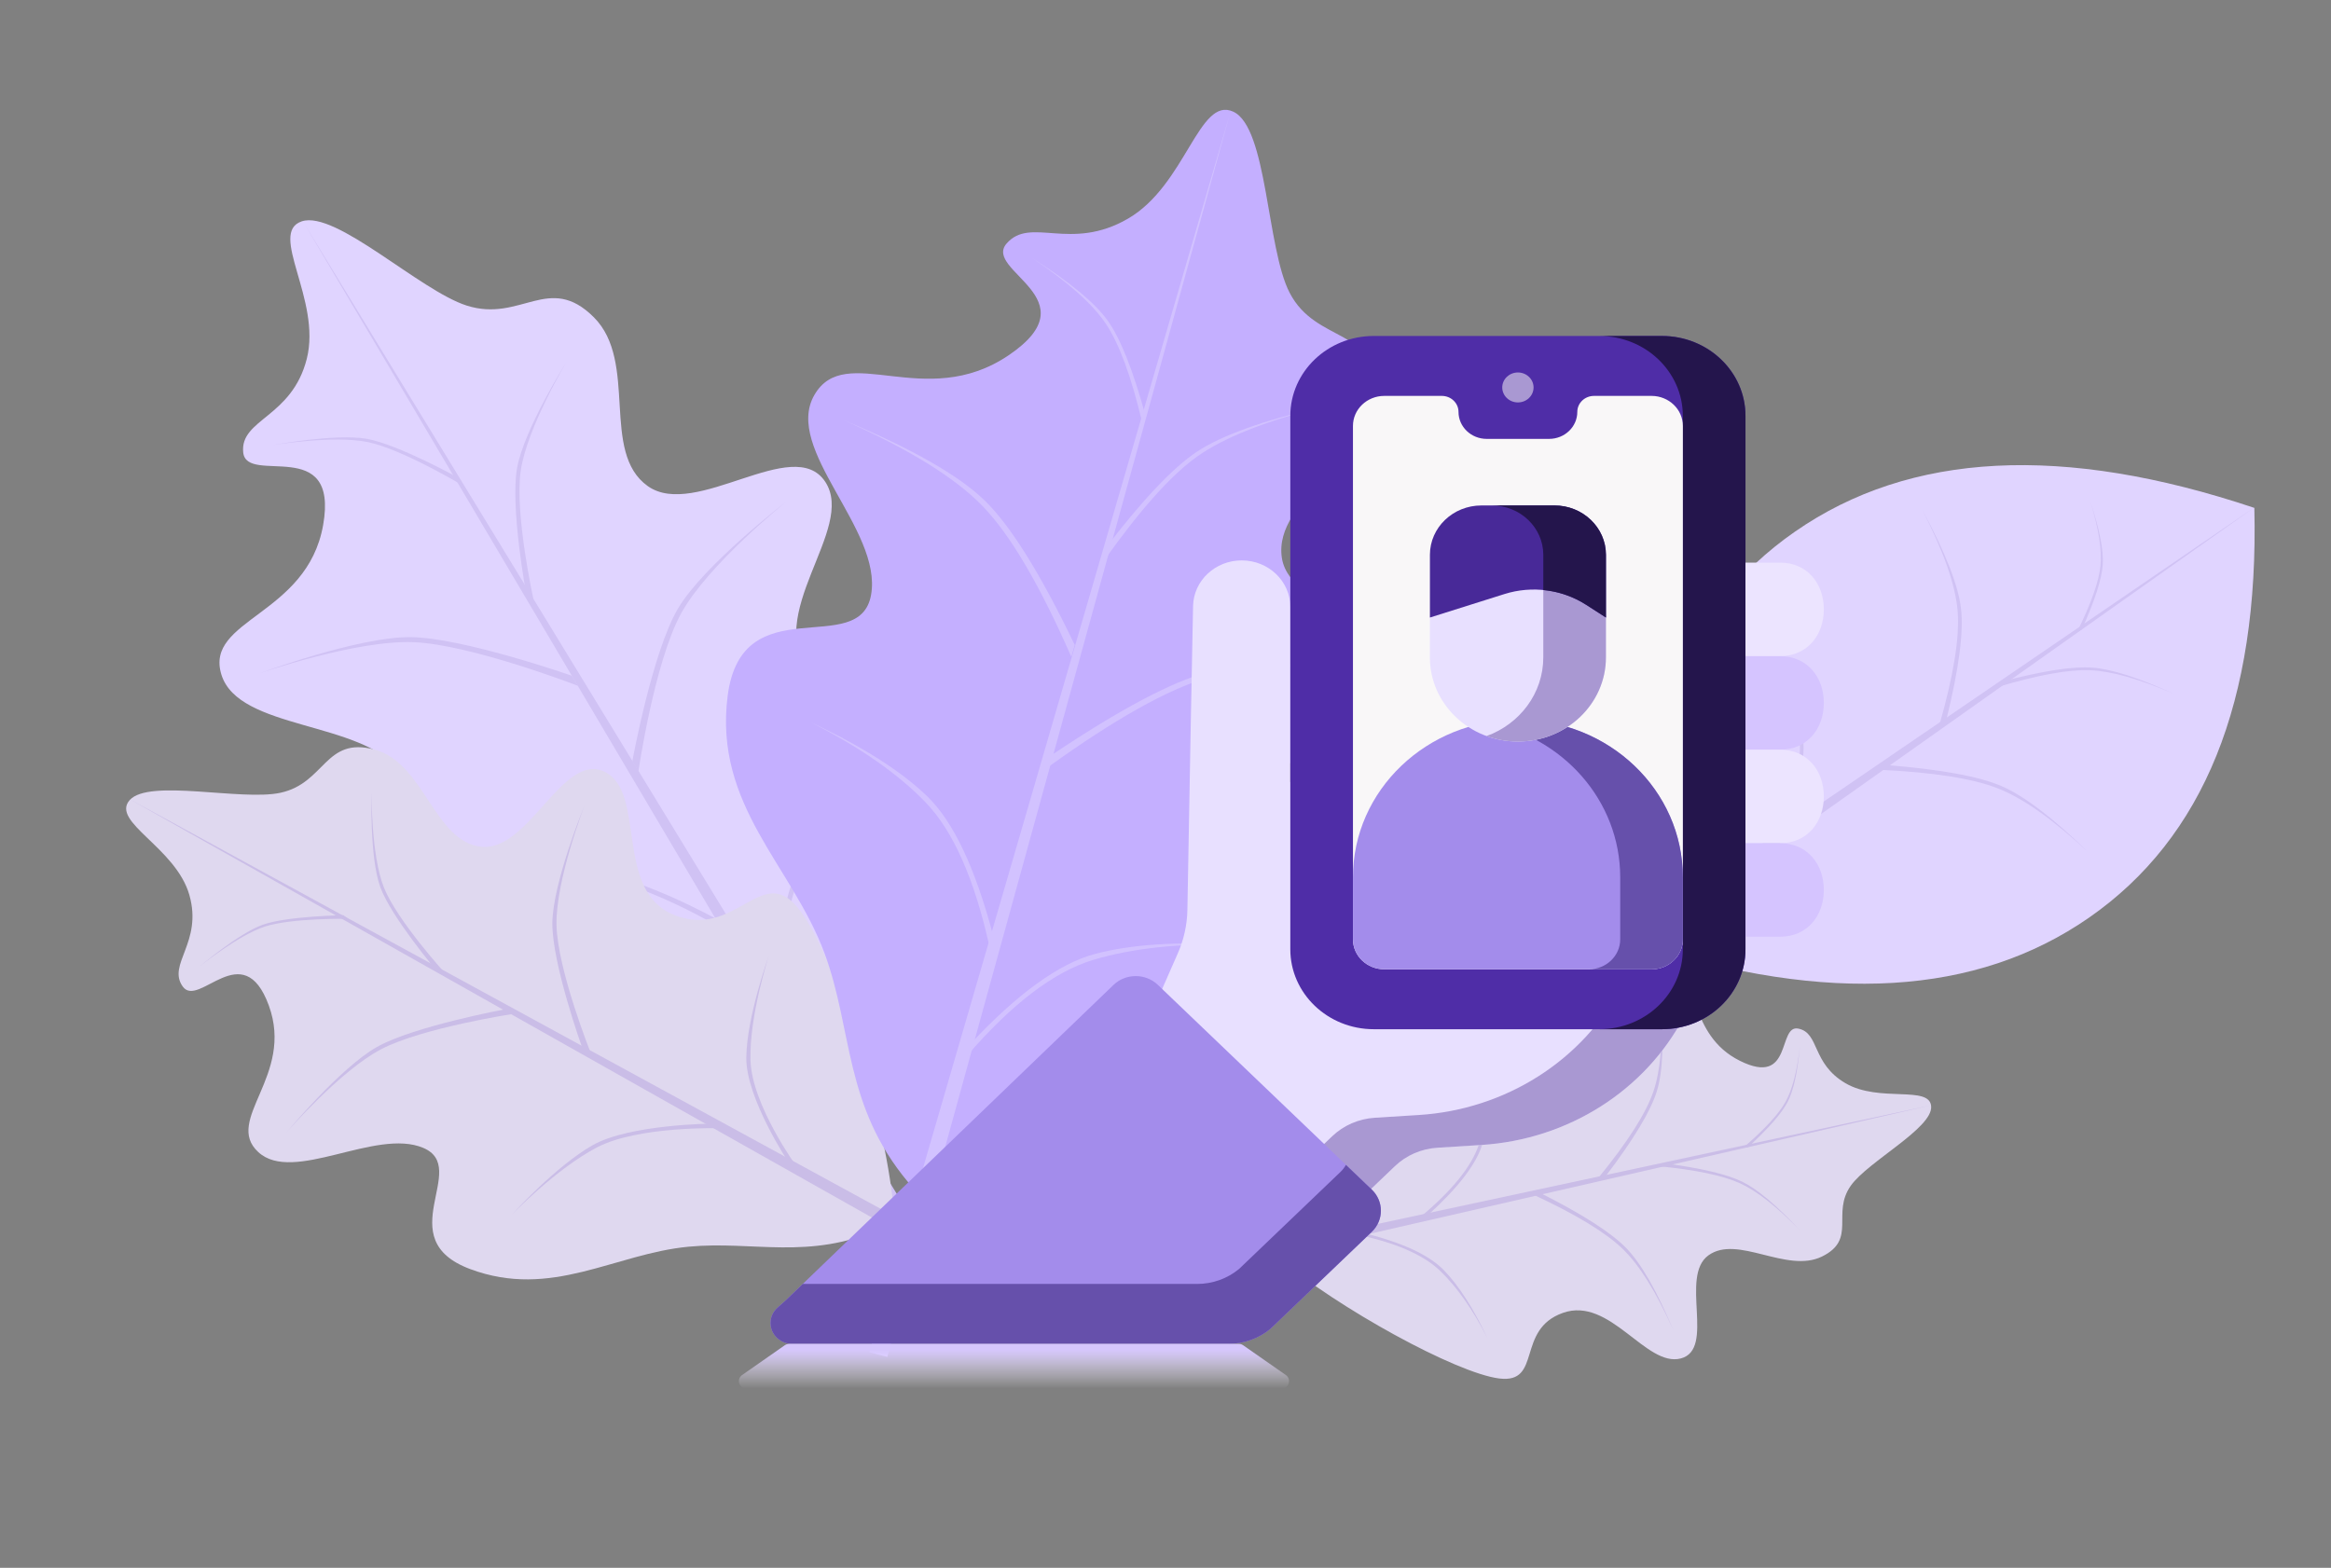 <svg width="110" height="74" viewBox="0 0 110 74" fill="none" xmlns="http://www.w3.org/2000/svg">
<rect x="0" y="0" width="110" height="74" fill="#808080" stroke="none"/>
<path d="M40.738 52.984C43.115 47.816 45.262 38.15 44.658 35.018C44.055 31.886 40.614 34.889 38.262 31.931C35.909 28.974 40.437 24.986 38.939 22.733C37.441 20.48 32.82 24.543 30.568 22.943C28.316 21.342 30.137 17.082 28.021 14.972C25.905 12.862 24.575 15.237 22.024 14.423C19.814 13.718 15.845 9.913 14.241 10.447C12.637 10.981 15.182 14.153 14.477 16.936C13.771 19.719 11.321 19.771 11.477 21.35C11.632 22.929 16.006 20.502 15.249 24.782C14.492 29.064 9.633 29.219 10.449 31.845C11.266 34.471 17.05 34.009 18.857 36.387C20.664 38.764 14.491 39.976 17.693 43.841C20.894 47.706 25.382 47.225 29.311 49.008C32.738 50.563 34.95 53.179 39.522 53.656C39.813 53.687 40.617 53.248 40.738 52.984Z" fill="#E0D4FF"/>
<path d="M41.834 36.455C41.834 36.455 39.116 38.884 37.853 41.188C36.591 43.492 37.061 47.964 37.061 47.964L36.774 47.489C36.774 47.489 36.493 43.004 37.71 40.95C38.927 38.897 41.834 36.455 41.834 36.455Z" fill="#D0C2F4"/>
<path d="M21.154 42.245C21.154 42.245 24.713 41.209 27.432 41.316C30.15 41.423 34.212 43.913 34.212 43.913L33.924 43.438C33.924 43.438 29.757 41.097 27.288 41.078C24.819 41.059 21.154 42.245 21.154 42.245Z" fill="#D0C2F4"/>
<path d="M37.103 23.678C37.103 23.678 33.404 26.649 32.141 28.955C30.877 31.262 30.126 36.413 30.126 36.413L29.838 35.938C29.838 35.938 30.779 30.773 31.997 28.717C33.215 26.662 37.103 23.678 37.103 23.678Z" fill="#D0C2F4"/>
<path d="M12.248 31.78C12.248 31.78 16.789 30.203 19.509 30.31C22.23 30.417 27.273 32.37 27.273 32.37L26.985 31.894C26.985 31.894 21.837 30.091 19.366 30.072C16.895 30.053 12.248 31.78 12.248 31.78Z" fill="#D0C2F4"/>
<path d="M26.751 17.05C26.751 17.05 24.857 20.205 24.571 22.238C24.285 24.271 25.172 28.278 25.172 28.278L24.827 28C24.827 28 24.076 23.935 24.399 22.099C24.722 20.263 26.751 17.05 26.751 17.05Z" fill="#D0C2F4"/>
<path d="M12.87 21.008C12.87 21.008 15.76 20.529 17.377 20.87C18.994 21.211 21.799 22.892 21.799 22.892L21.679 22.578C21.679 22.578 18.794 20.976 17.317 20.713C15.84 20.45 12.87 21.008 12.87 21.008Z" fill="#D0C2F4"/>
<path d="M14.357 10.552L45.313 61.253L44.59 61.654L14.357 10.552Z" fill="#D0C2F4"/>
<path d="M42.169 57.024C41.733 52.42 39.297 44.741 37.593 42.778C35.888 40.815 34.69 44.322 31.824 43.19C28.958 42.057 30.52 37.415 28.544 36.433C26.568 35.452 24.971 40.184 22.73 39.967C20.489 39.75 20.033 36.011 17.679 35.38C15.326 34.749 15.359 36.96 13.229 37.419C11.383 37.815 7.032 36.739 6.12 37.764C5.207 38.789 8.297 39.995 8.936 42.242C9.576 44.488 7.87 45.515 8.625 46.565C9.38 47.615 11.47 44.136 12.686 47.459C13.901 50.781 10.54 52.856 12.188 54.377C13.836 55.897 17.724 53.232 19.969 54.177C22.214 55.122 18.358 58.472 22.193 59.901C26.028 61.329 28.995 59.176 32.492 58.843C35.542 58.553 38.169 59.502 41.586 57.989C41.804 57.893 42.191 57.258 42.169 57.024Z" fill="#DFD8EF"/>
<path d="M36.28 45.118C36.28 45.118 35.364 47.908 35.415 50.026C35.467 52.145 37.61 55.085 37.61 55.085L37.216 54.868C37.216 54.868 35.2 51.843 35.218 49.918C35.236 47.993 36.28 45.118 36.28 45.118Z" fill="#CABDE7"/>
<path d="M24.158 57.325C24.158 57.325 26.228 55.172 28.172 54.155C30.117 53.139 33.968 53.251 33.968 53.251L33.574 53.034C33.574 53.034 29.71 53.069 27.976 54.047C26.241 55.024 24.158 57.325 24.158 57.325Z" fill="#CABDE7"/>
<path d="M27.59 38.001C27.59 38.001 26.211 41.557 26.262 43.673C26.314 45.79 27.874 49.688 27.874 49.688L27.481 49.471C27.481 49.471 26.047 45.488 26.066 43.565C26.084 41.642 27.59 38.001 27.59 38.001Z" fill="#CABDE7"/>
<path d="M13.51 53.459C13.51 53.459 16.042 50.539 17.985 49.523C19.927 48.508 24.239 47.851 24.239 47.851L23.845 47.634C23.845 47.634 19.521 48.438 17.788 49.415C16.055 50.392 13.51 53.459 13.51 53.459Z" fill="#CABDE7"/>
<path d="M17.536 37.384C17.536 37.384 17.499 40.36 18.123 41.903C18.746 43.446 20.979 45.907 20.979 45.907L20.628 45.85C20.628 45.85 18.466 43.294 17.947 41.874C17.429 40.455 17.536 37.384 17.536 37.384Z" fill="#CABDE7"/>
<path d="M9.4 45.634C9.4 45.634 11.231 44.142 12.502 43.732C13.772 43.321 16.418 43.367 16.418 43.367L16.207 43.197C16.207 43.197 13.537 43.238 12.396 43.647C11.255 44.055 9.4 45.634 9.4 45.634Z" fill="#CABDE7"/>
<path d="M6.031 37.673L49.075 61.155L48.724 61.739L6.031 37.673Z" fill="#CABDE7"/>
<mask id="mask0" mask-type="alpha" maskUnits="userSpaceOnUse" x="4" y="0" width="106" height="74">
<rect x="4.143" width="105.857" height="74" fill="white"/>
</mask>
<g mask="url(#mask0)">
<path d="M60.323 59.366C63.109 61.726 68.713 64.812 70.751 65.063C72.789 65.314 71.523 62.757 73.752 61.967C75.981 61.176 77.671 64.549 79.319 64.117C80.967 63.684 79.247 60.243 80.621 59.251C81.995 58.259 84.315 60.124 85.98 59.307C87.646 58.491 86.406 57.27 87.345 55.955C88.159 54.816 91.188 53.256 91.132 52.229C91.077 51.203 88.682 52.063 87.084 51.124C85.485 50.185 85.872 48.762 84.87 48.55C83.867 48.337 84.619 51.323 82.104 50.068C79.588 48.813 80.324 45.981 78.562 45.95C76.8 45.918 76.096 49.341 74.318 49.928C72.54 50.515 72.847 46.725 69.912 47.831C66.977 48.937 66.506 51.616 64.733 53.54C63.187 55.218 61.192 55.992 60.116 58.537C60.047 58.699 60.181 59.246 60.322 59.367L60.323 59.366Z" fill="#DFD8EF"/>
<path d="M70.195 63.164C69.51 61.821 68.768 60.763 67.969 59.991C67.17 59.218 65.83 58.639 63.948 58.252L64.289 58.178C66.154 58.638 67.437 59.23 68.139 59.954C68.841 60.677 69.526 61.747 70.195 63.164V63.164Z" fill="#CABDE7"/>
<path d="M70.273 50.288C70.294 51.775 70.129 53.03 69.778 54.052C69.427 55.074 68.513 56.202 67.036 57.434L67.376 57.36C68.804 56.068 69.661 54.953 69.948 54.015C70.235 53.077 70.344 51.835 70.273 50.288Z" fill="#CABDE7"/>
<path d="M78.961 62.776C78.166 60.994 77.371 59.717 76.573 58.946C75.775 58.174 74.369 57.32 72.353 56.384L72.693 56.31C74.692 57.32 76.042 58.186 76.743 58.909C77.444 59.632 78.183 60.92 78.961 62.776Z" fill="#CABDE7"/>
<path d="M78.351 47.107C78.481 49.033 78.371 50.507 78.021 51.529C77.67 52.55 76.812 53.896 75.447 55.568L75.787 55.494C77.103 53.763 77.904 52.429 78.191 51.492C78.477 50.554 78.531 49.093 78.351 47.107H78.351Z" fill="#CABDE7"/>
<path d="M84.935 58.068C83.853 56.954 82.911 56.214 82.108 55.849C81.305 55.484 80.03 55.217 78.284 55.046L78.513 54.903C80.268 55.132 81.504 55.424 82.222 55.778C82.94 56.132 83.844 56.895 84.935 58.068L84.935 58.068Z" fill="#CABDE7"/>
<path d="M84.935 49.402C84.804 50.565 84.578 51.434 84.257 52.008C83.937 52.582 83.278 53.298 82.28 54.156L82.492 54.147C83.466 53.248 84.09 52.534 84.363 52.003C84.636 51.473 84.827 50.606 84.935 49.402L84.935 49.402Z" fill="#CABDE7"/>
<path d="M91.198 52.15L54.228 60.617L54.103 60.108L91.198 52.15Z" fill="#CABDE7"/>
<path d="M44.3 56.169C50.165 53.981 59.418 48.248 61.447 45.462C63.475 42.677 58.531 42.478 59.117 38.574C59.702 34.671 66.238 34.906 66.903 32.143C67.569 29.38 60.903 29.134 60.49 26.323C60.076 23.512 64.807 21.61 64.898 18.512C64.989 15.415 62.117 16.25 60.857 13.816C59.766 11.708 59.815 6.014 58.196 5.27C56.576 4.526 55.965 8.728 53.236 10.316C50.506 11.904 48.637 10.193 47.503 11.492C46.368 12.79 51.554 14.088 47.601 16.766C43.648 19.444 39.898 16.09 38.428 18.647C36.959 21.205 41.641 24.988 41.108 28.066C40.575 31.144 35.009 27.646 34.339 32.838C33.669 38.029 37.399 40.874 38.92 45.019C40.246 48.636 39.826 52.181 42.861 55.805C43.054 56.036 44.001 56.281 44.3 56.169L44.3 56.169Z" fill="#C4AFFF"/>
<path d="M58.317 44.59C55.679 44.513 53.437 44.752 51.591 45.306C49.745 45.86 47.757 47.371 45.627 49.837L45.789 49.275C48.02 46.892 49.98 45.475 51.672 45.025C53.363 44.574 55.578 44.429 58.317 44.59V44.59Z" fill="#D2C2FF"/>
<path d="M38.257 34.09C40.578 35.266 42.387 36.528 43.685 37.877C44.983 39.225 45.985 41.491 46.692 44.674L46.855 44.111C46.016 40.953 44.986 38.781 43.766 37.595C42.546 36.41 40.71 35.241 38.257 34.09Z" fill="#D2C2FF"/>
<path d="M64.802 31.585C61.389 31.313 58.759 31.455 56.911 32.01C55.062 32.565 52.59 33.956 49.492 36.182L49.655 35.619C52.853 33.476 55.299 32.179 56.992 31.728C58.685 31.277 61.288 31.23 64.802 31.585Z" fill="#D2C2FF"/>
<path d="M39.795 19.822C42.891 21.195 45.088 22.556 46.387 23.906C47.686 25.256 49.076 27.623 50.556 31.006L50.718 30.442C49.106 27.084 47.69 24.812 46.469 23.624C45.248 22.437 43.023 21.17 39.795 19.822V19.822Z" fill="#D2C2FF"/>
<path d="M62.297 19.221C59.665 19.896 57.735 20.669 56.506 21.54C55.277 22.411 53.814 24.042 52.118 26.434L52.082 25.987C53.877 23.63 55.346 22.073 56.488 21.317C57.63 20.56 59.566 19.862 62.297 19.221L62.297 19.221Z" fill="#D2C2FF"/>
<path d="M48.703 12.176C50.401 13.312 51.564 14.351 52.192 15.291C52.82 16.231 53.391 17.789 53.905 19.965L54.064 19.644C53.468 17.47 52.87 15.965 52.271 15.131C51.672 14.296 50.483 13.311 48.703 12.176L48.703 12.176Z" fill="#D2C2FF"/>
<path d="M58.036 5.377L41.873 64.045L41.028 63.827L58.036 5.377Z" fill="#D2C2FF"/>
<path fill-rule="evenodd" clip-rule="evenodd" d="M77.519 44.6C86.256 47.403 93.269 46.999 98.574 43.317C104.001 39.55 106.604 33.102 106.383 23.972C97.362 20.95 90.137 21.322 84.71 25.089C79.402 28.773 76.832 35.009 76.927 43.821C76.929 44.02 77.317 44.535 77.519 44.6L77.519 44.6Z" fill="#E0D4FF"/>
<path d="M83.73 30.817C84.429 32.367 84.828 33.752 84.927 34.974C85.025 36.196 84.584 37.769 83.603 39.693L83.925 39.47C84.827 37.504 85.215 35.969 85.087 34.862C84.96 33.756 84.507 32.407 83.73 30.817L83.73 30.817Z" fill="#D0C2F4"/>
<path d="M98.524 40.204C96.883 38.676 95.469 37.679 94.284 37.212C93.099 36.745 91.24 36.452 88.707 36.334L89.029 36.111C91.578 36.313 93.384 36.643 94.445 37.1C95.507 37.558 96.866 38.592 98.524 40.204L98.524 40.204Z" fill="#D0C2F4"/>
<path d="M90.712 24.067C91.725 26.03 92.282 27.623 92.381 28.844C92.48 30.065 92.196 31.844 91.531 34.182L91.852 33.959C92.439 31.58 92.669 29.838 92.541 28.732C92.414 27.627 91.804 26.072 90.712 24.067L90.712 24.067Z" fill="#D0C2F4"/>
<path d="M102.606 32.758C100.967 32.049 99.646 31.675 98.642 31.634C97.637 31.593 96.186 31.855 94.286 32.419L94.46 32.171C96.395 31.665 97.818 31.444 98.729 31.51C99.639 31.576 100.932 31.991 102.606 32.758L102.606 32.758Z" fill="#D0C2F4"/>
<path d="M98.647 23.684C99.038 24.96 99.196 25.967 99.121 26.707C99.046 27.446 98.681 28.48 98.026 29.809L98.243 29.708C98.855 28.347 99.184 27.329 99.229 26.656C99.274 25.983 99.08 24.992 98.647 23.684L98.647 23.684Z" fill="#D0C2F4"/>
<path d="M106.436 23.913L77.346 44.5L76.989 44.03L106.436 23.913Z" fill="#D0C2F4"/>
<g clip-path="url(#clip0)">
<path d="M80.968 45.133L79.474 47.977C77.634 51.478 73.996 53.785 69.911 54.041L67.836 54.172C67.076 54.219 66.36 54.53 65.822 55.045L64.205 56.592L54.447 47.578L55.586 44.984C55.868 44.34 56.02 43.65 56.033 42.951L56.196 33.968L56.301 28.605C56.325 27.409 57.345 26.45 58.596 26.45C59.863 26.45 60.89 27.434 60.89 28.647V36.907L80.968 45.133Z" fill="#E8E0FF"/>
<path d="M77.924 43.886L76.518 46.562C74.678 50.063 71.04 52.37 66.955 52.627L64.88 52.757C64.12 52.805 63.404 53.115 62.866 53.63L61.949 54.508L64.205 56.592L65.822 55.045C66.36 54.529 67.076 54.219 67.835 54.172L69.91 54.041C73.996 53.785 77.634 51.478 79.474 47.977L80.968 45.133L77.924 43.886Z" fill="#A998D2"/>
<path d="M78.428 48.578H64.831C62.655 48.578 60.89 46.889 60.89 44.806V19.629C60.89 17.546 62.655 15.857 64.831 15.857H78.428C80.605 15.857 82.369 17.546 82.369 19.629V44.806C82.369 46.889 80.605 48.578 78.428 48.578Z" fill="#4F2DA7"/>
<path d="M78.428 15.858H75.472C77.649 15.858 79.413 17.547 79.413 19.63V44.806C79.413 46.889 77.649 48.578 75.472 48.578H78.428C80.605 48.578 82.369 46.889 82.369 44.806V19.63C82.369 17.547 80.605 15.858 78.428 15.858V15.858Z" fill="#24154C"/>
<path d="M74.433 19.441C74.433 20.145 73.837 20.715 73.101 20.715H70.159C69.423 20.715 68.827 20.145 68.827 19.441C68.827 19.024 68.474 18.686 68.038 18.686H65.324C64.508 18.686 63.846 19.32 63.846 20.101V44.334C63.846 45.116 64.508 45.749 65.324 45.749H77.936C78.752 45.749 79.414 45.116 79.414 44.334V20.101C79.414 19.32 78.752 18.686 77.936 18.686H75.222C74.786 18.686 74.433 19.024 74.433 19.441Z" fill="#F9F7F8"/>
<path d="M77.936 45.749H65.324C64.508 45.749 63.846 45.116 63.846 44.335V41.41C63.846 37.3 67.331 33.969 71.63 33.969C75.929 33.969 79.413 37.3 79.413 41.41V44.335C79.414 45.116 78.752 45.749 77.936 45.749Z" fill="#A38CEB"/>
<path d="M71.63 33.969C71.124 33.969 70.631 34.016 70.152 34.104C73.744 34.764 76.458 37.783 76.458 41.41V44.335C76.458 45.116 75.796 45.749 74.98 45.749H77.936C78.752 45.749 79.414 45.116 79.414 44.335V41.41C79.414 37.3 75.929 33.969 71.63 33.969Z" fill="#6650AB"/>
<path d="M71.632 35H71.628C69.335 35 67.476 33.221 67.476 31.027V29.146L67.899 26.157C67.899 24.871 68.576 24.63 69.92 24.63L73.218 24.477C74.562 24.477 75.372 25.164 75.372 26.45L75.784 29.146V31.027C75.784 33.221 73.925 35 71.632 35Z" fill="#E8E0FF"/>
<path d="M73.465 24.088L70.394 23.856C71.738 23.856 72.828 24.899 72.828 26.186V27.849V31.027C72.828 32.724 71.716 34.172 70.152 34.741C70.611 34.908 71.108 35 71.628 35H71.632C73.925 35 75.784 33.222 75.784 31.027V29.146L75.485 26.206C75.485 24.919 74.809 24.088 73.465 24.088Z" fill="#A998D2"/>
<path d="M73.351 23.857H69.911C68.567 23.857 67.478 24.899 67.478 26.186V29.147L70.997 28.038C72.295 27.629 73.718 27.817 74.852 28.546L75.785 29.147V26.186C75.785 24.899 74.695 23.857 73.351 23.857Z" fill="#482998"/>
<path d="M73.35 23.856H70.394C71.738 23.856 72.828 24.899 72.828 26.186V27.849C73.543 27.918 74.239 28.152 74.851 28.546L75.784 29.146V26.186C75.784 24.899 74.694 23.856 73.35 23.856Z" fill="#24154C"/>
<path d="M71.63 18.994C72.038 18.994 72.369 18.678 72.369 18.287C72.369 17.897 72.038 17.58 71.63 17.58C71.222 17.58 70.891 17.897 70.891 18.287C70.891 18.678 71.222 18.994 71.63 18.994Z" fill="#A998D2"/>
<path d="M84.007 30.969H82.369V26.555H84.007C85.28 26.555 86.067 27.543 86.067 28.762C86.067 29.981 85.28 30.969 84.007 30.969Z" fill="#ECE4FF"/>
<path d="M84.007 35.384H82.369V30.97H84.007C85.28 30.97 86.067 31.958 86.067 33.177C86.067 34.396 85.28 35.384 84.007 35.384Z" fill="#D5C4FF"/>
<path d="M84.007 39.798H82.369V35.384H84.007C85.28 35.384 86.067 36.372 86.067 37.591C86.067 38.81 85.28 39.798 84.007 39.798Z" fill="#ECE4FF"/>
<path d="M84.007 44.212H82.369V39.798H84.007C85.28 39.798 86.067 40.786 86.067 42.005C86.067 43.224 85.28 44.212 84.007 44.212Z" fill="#D5C4FF"/>
<path d="M59.95 62.721L64.732 58.145C65.309 57.592 65.309 56.697 64.732 56.144L54.639 46.485C54.062 45.932 53.126 45.932 52.549 46.485L37.099 61.354L36.687 61.722C36.478 61.908 36.36 62.169 36.36 62.443C36.36 62.987 36.821 63.429 37.39 63.429H57.967C58.695 63.429 59.399 63.178 59.95 62.721Z" fill="#A38CEB"/>
<path d="M64.732 56.145L63.515 54.98C63.447 55.101 63.361 55.215 63.254 55.317L58.472 59.893C57.921 60.35 57.217 60.601 56.489 60.601H37.883L37.099 61.355L36.687 61.723C36.478 61.909 36.36 62.17 36.36 62.444C36.36 62.988 36.821 63.429 37.39 63.429H57.967C58.695 63.429 59.399 63.178 59.95 62.722L64.732 58.145C65.309 57.593 65.309 56.697 64.732 56.145Z" fill="#6650AB"/>
</g>
<path d="M37.037 63.492C37.097 63.451 37.167 63.429 37.24 63.429H58.459C58.531 63.429 58.602 63.451 58.661 63.492L60.678 64.9C60.961 65.097 60.821 65.543 60.475 65.543H35.223C34.877 65.543 34.737 65.097 35.021 64.9L37.037 63.492Z" fill="url(#paint0_linear)"/>
</g>
<defs>
<linearGradient id="paint0_linear" x1="46.749" y1="63.429" x2="46.749" y2="65.543" gradientUnits="userSpaceOnUse">
<stop offset="0.13" stop-color="#D6C7FD"/>
<stop offset="1" stop-color="#F8F4FF" stop-opacity="0"/>
</linearGradient>
<clipPath id="clip0">
<rect width="49.707" height="47.571" fill="white" transform="translate(36.36 15.857)"/>
</clipPath>
</defs>
</svg>
